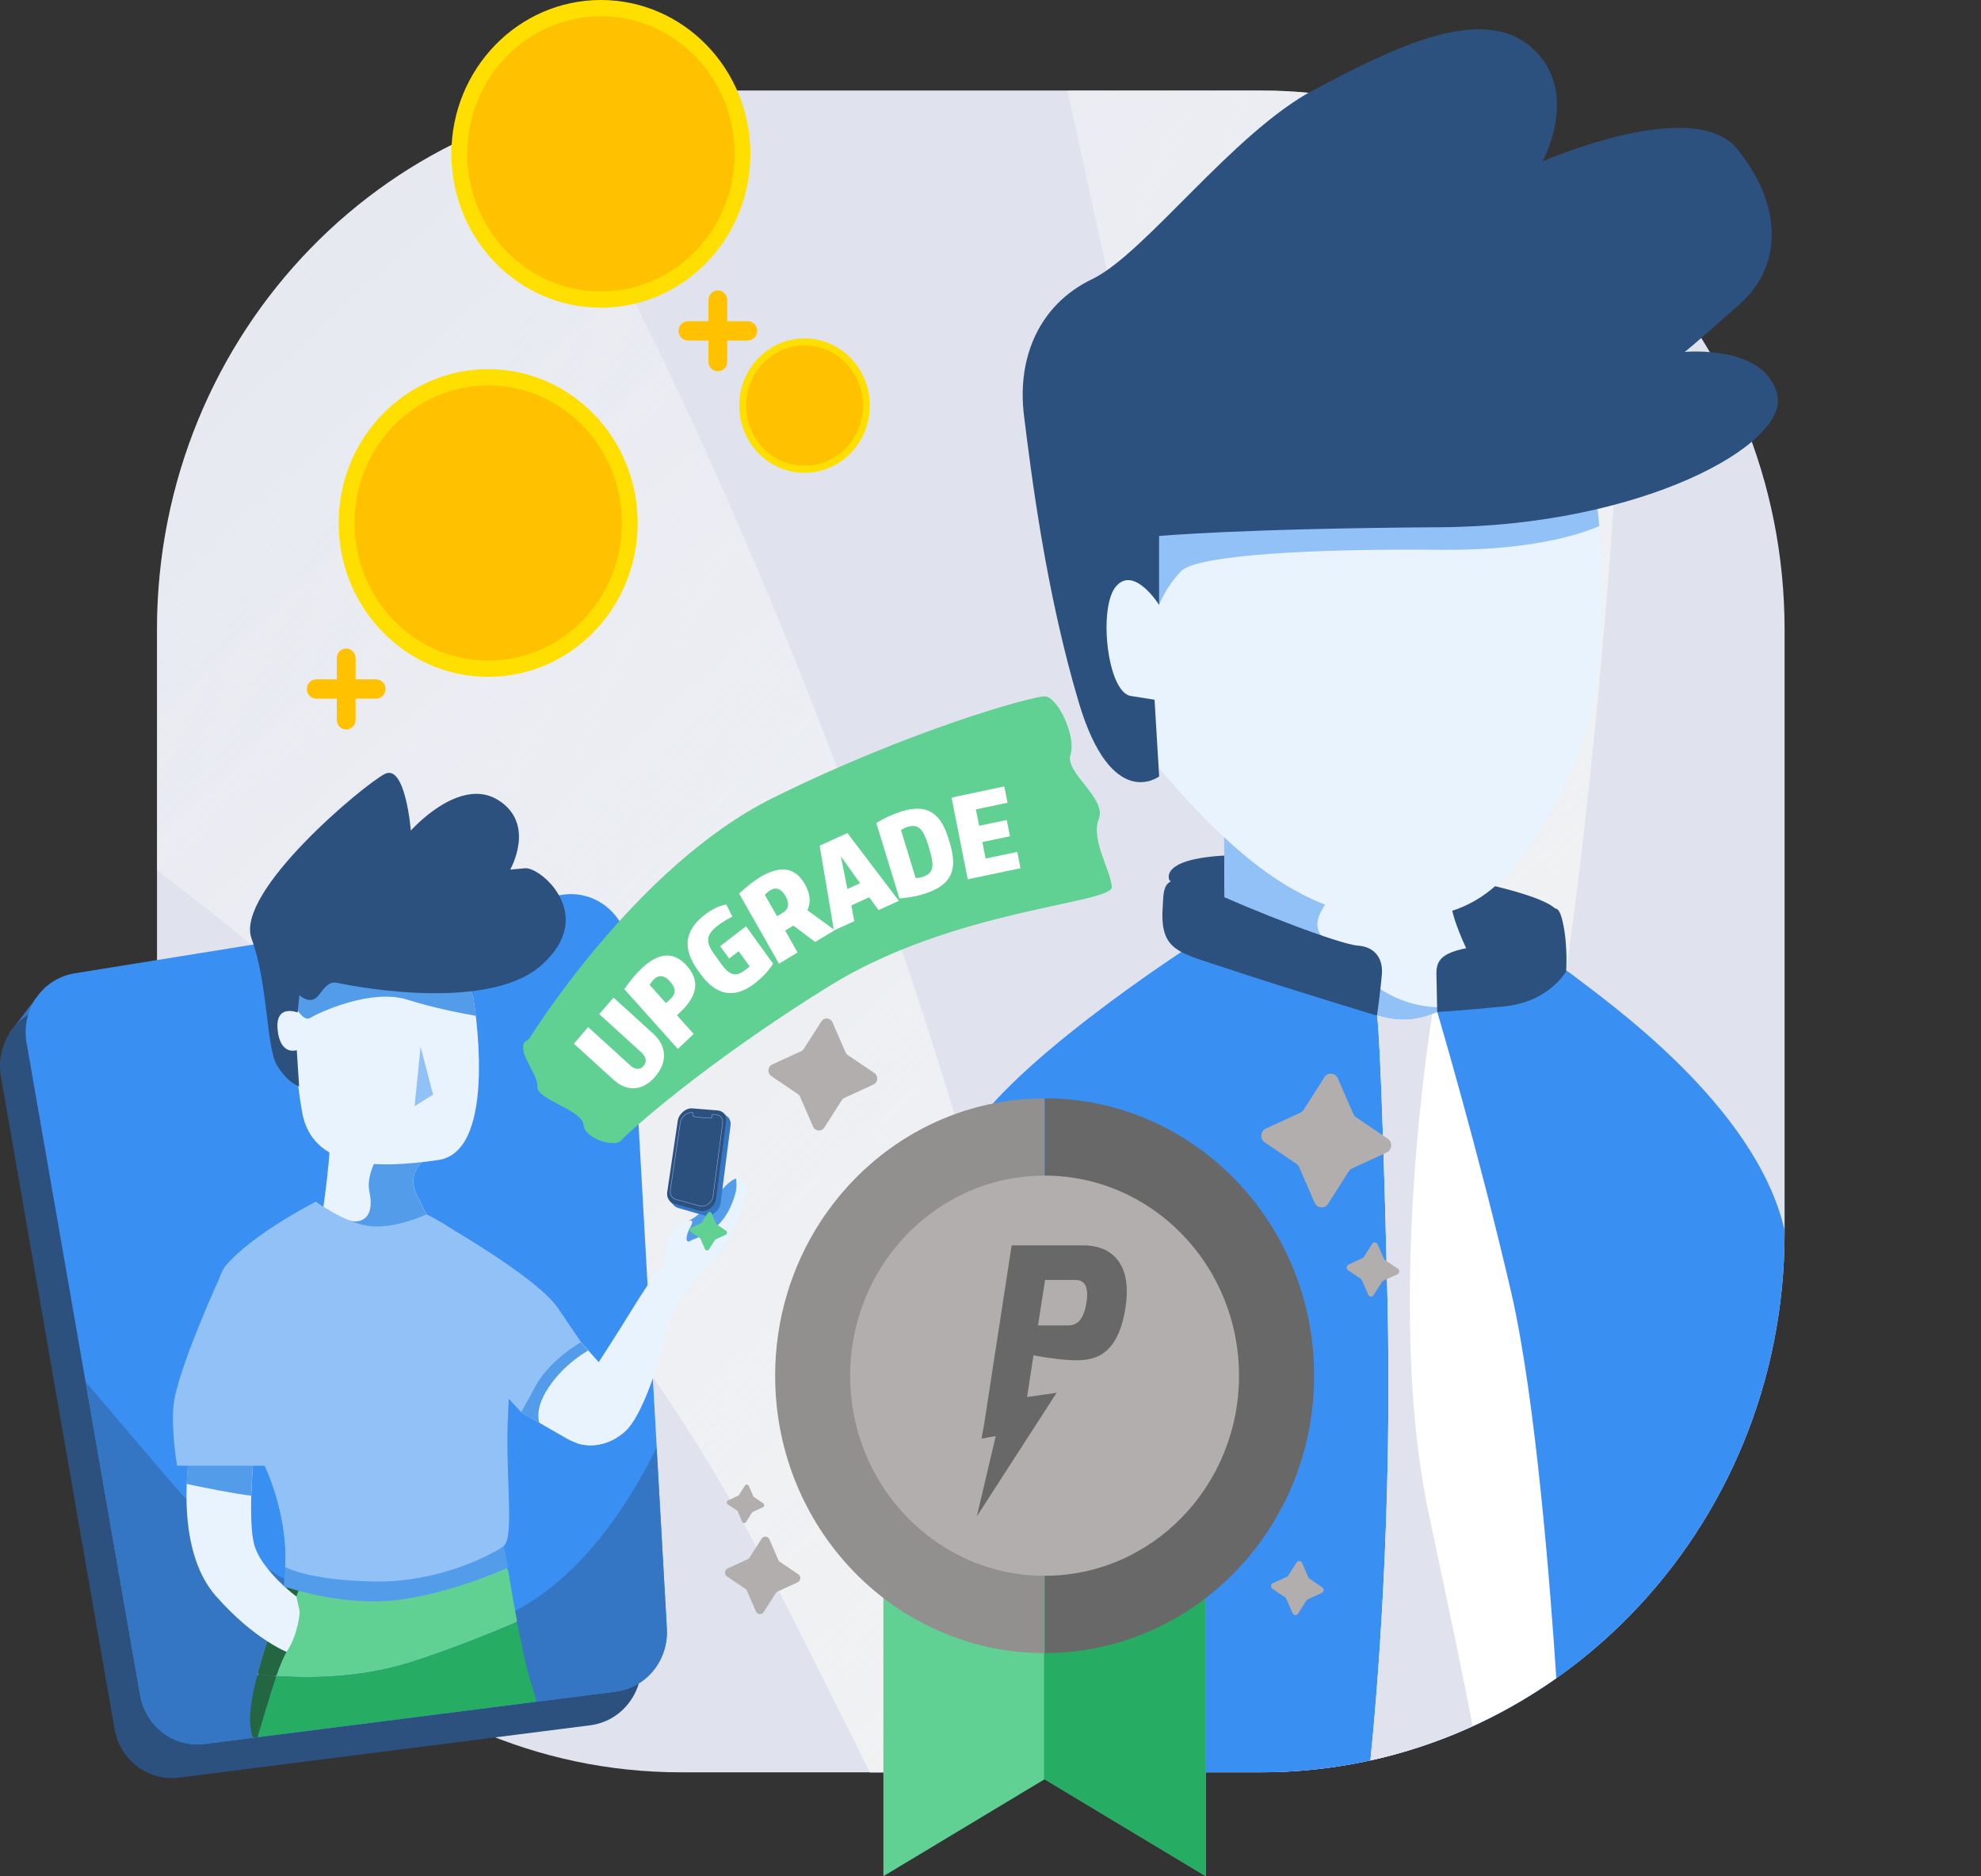 <svg width="226" height="214" viewBox="0 0 226 214" fill="none" xmlns="http://www.w3.org/2000/svg">
<rect x="0" y="0" width="226" height="214" fill="#333333" stroke="none"/>
<path d="M77.701 10.324H143.805C176.829 10.324 203.593 37.872 203.593 71.844V140.631C203.593 174.611 176.821 202.151 143.805 202.151H77.701C44.677 202.151 17.913 174.603 17.913 140.631V71.844C17.905 37.872 44.677 10.324 77.701 10.324Z" fill="#E0E3ED"/>
<path d="M87.726 68.028C76.259 40.672 67.189 23.615 60.289 12.982C35.761 20.648 17.904 44.105 17.904 71.853V99.267C40.392 116.166 69.302 142.989 87.726 179.236C92.447 188.535 96.228 196.068 99.241 202.168H127.349C122.766 177.595 111.007 123.54 87.726 68.028Z" fill="url(#paint0_linear)"/>
<path d="M143.805 10.324H121.778C124.362 22.09 128.961 43.213 137.124 81.019C150.024 140.764 146.826 184.369 144.493 202.134C150.105 202.068 155.523 201.209 160.665 199.659C163.127 189.985 166.844 173.953 172.407 147.38C181.607 103.442 184.651 55.771 185.656 27.915C174.861 17.04 160.098 10.324 143.805 10.324Z" fill="url(#paint1_linear)"/>
<path d="M203.593 140.631V140.331C200.337 126.065 183.226 114.158 179.08 110.958C174.626 107.517 135.998 107.775 135.998 107.775C135.998 107.775 113.348 122.299 109.631 131.081C105.914 139.864 102.205 148.663 101.088 155.921C99.97 163.179 100.715 166.62 108.141 166.62C115.567 166.62 121.139 167.387 121.139 167.387L123.106 202.159H143.789C176.829 202.159 203.593 174.611 203.593 140.631Z" fill="#3A8FF3"/>
<path d="M136.622 103.817L133.407 100.376C133.407 100.376 131.674 97.067 144.671 97.576C157.669 98.084 176.982 101.526 177.727 104.075C178.472 106.625 171.662 111.591 171.047 111.716C170.431 111.841 162.997 115.024 162.633 115.024C162.268 115.024 136.622 103.817 136.622 103.817Z" fill="#2D517E"/>
<path d="M140.056 93.851L139.643 95.243L139.748 105.958L157.102 115.849L160.778 116.991L163.969 115.416L167.443 108.525C167.443 108.525 165.467 104.559 165.467 102.417L140.056 93.851Z" fill="#E9F3FE"/>
<path d="M157.094 115.849L160.77 116.991L163.961 115.416L164.22 114.899C157.41 114.733 154.13 109.808 151.053 107.058C148.186 104.5 154.203 100.042 155.774 99.151L140.056 93.843L139.643 95.234L139.748 105.95L157.094 115.849Z" fill="#92C1F8"/>
<path d="M163.897 112.208C163.897 110.491 163.411 109.067 166.674 108.283C169.938 107.5 173.201 107.858 175.072 105.858C176.943 103.859 177.639 102.434 178.263 105.075C178.886 107.717 178.676 110.791 178.676 110.791C178.676 110.791 176.732 114.291 171.598 114.791C166.464 115.291 163.961 115.433 163.961 115.433L163.897 112.208Z" fill="#2D517E"/>
<path d="M132.662 103.134C132.791 101.417 132.524 98.992 137.658 101.417C142.792 103.842 152.793 107.7 154.875 107.85C156.956 108 157.79 109.425 157.652 111.133C157.515 112.841 157.094 115.849 157.094 115.849C157.094 115.849 146.266 112.566 140.29 110.566C134.322 108.567 132.241 108.567 132.662 103.134Z" fill="#2D517E"/>
<path d="M181.534 52.846C181.534 52.846 185.696 75.136 179.032 88.56C172.367 101.992 167.646 105.417 157.094 104.559C146.542 103.7 137.934 94.559 129.885 84.844C121.835 75.127 121.276 74.269 122.945 66.27C124.613 58.27 139.327 55.412 139.327 55.412L181.534 52.846Z" fill="#E9F3FE"/>
<path d="M181.534 52.846L139.327 55.421C139.327 55.421 133.464 56.562 128.727 59.412L132.249 68.995C132.249 68.995 132.946 66.995 134.751 65.137C136.557 63.279 150.162 62.562 164.326 62.712C174.408 62.812 180.036 61.037 182.457 60.004C182.06 55.712 181.534 52.846 181.534 52.846Z" fill="#92C1F8"/>
<path d="M132.241 88.56C132.241 88.56 126.823 92.701 123.074 80.127C119.325 67.553 117.656 54.129 116.822 47.413C115.988 40.697 118.628 34.697 124.596 31.839C130.565 28.981 140.703 15.124 149.862 10.266C159.037 5.416 169.03 0.417 174.723 5.416C180.416 10.416 175.97 18.415 175.97 18.415C175.97 18.415 193.187 10.841 198.183 16.99C203.18 23.131 203.601 30.131 198.459 34.706C193.324 39.28 192.207 40.139 192.207 40.139C192.207 40.139 201.374 39.28 202.759 44.996C204.143 50.713 187.21 59.995 164.301 60.137C141.392 60.279 132.233 61.137 132.233 61.137V68.995C132.233 68.995 129.423 64.495 127.342 66.853C125.26 69.211 126.297 78.96 129.01 79.385C131.723 79.81 131.715 79.81 131.715 79.81L132.241 88.56Z" fill="#2D517E"/>
<path d="M177.55 191.418C176.91 181.661 175.234 159.629 172.399 147.388C168.682 131.34 163.969 115.424 163.969 115.424L163.402 115.658C161.758 116.341 159.961 116.499 158.236 116.108L157.094 115.849C157.094 115.849 157.547 117.066 158.284 147.897C158.884 172.77 157.07 193.652 156.341 200.793C164.074 199.093 171.241 195.86 177.55 191.418Z" fill="white"/>
<path d="M1.612 119.532L1.094 117.824L4.155 113.783L6.017 116.657L1.612 119.532Z" fill="#3576C4"/>
<path d="M5.588 114.858L61.189 105.908C65.043 105.283 68.582 108.225 68.809 112.233L73.158 189.61C73.36 193.21 70.817 196.343 67.343 196.785L20.415 202.759C16.917 203.201 13.686 200.759 13.062 197.185L0.105 122.782C-0.551 119.016 1.927 115.441 5.588 114.858Z" fill="#2D517E"/>
<path d="M71.733 108.392L76.082 185.761C76.284 189.36 73.741 192.493 70.267 192.935L61.254 194.085L28.838 198.21L23.339 198.91C19.841 199.351 16.61 196.901 15.986 193.335L3.029 118.932C2.373 115.174 4.851 111.608 8.512 111.016L64.113 102.067C67.967 101.442 71.506 104.384 71.733 108.392Z" fill="#3A8FF3"/>
<path d="M64.598 179.569C60.881 183.002 56.249 185.669 51.261 185.86C49.366 185.935 47.471 185.644 45.608 185.244C37.17 183.411 29.25 179.078 23.055 172.903C21.241 171.095 19.581 169.145 17.921 167.187C15.556 164.412 13.192 161.629 10.835 158.854C10.471 158.429 10.106 158.004 9.75 157.571L15.977 193.352C16.601 196.926 19.832 199.376 23.33 198.926L28.829 198.226L61.245 194.102L70.258 192.952C73.733 192.51 76.275 189.369 76.073 185.777L74.907 165.112C72.218 170.503 68.971 175.528 64.598 179.569Z" fill="#3576C4"/>
<path d="M28.529 195.976C28.529 195.876 28.537 195.776 28.537 195.668C28.537 195.768 28.529 195.876 28.529 195.976Z" fill="#61D093"/>
<path d="M28.554 195.435C28.594 194.835 28.683 194.177 28.805 193.477C28.683 194.168 28.594 194.826 28.554 195.435Z" fill="#61D093"/>
<path d="M58.97 184.836C58.986 184.927 58.937 185.019 58.856 185.052C55.439 186.519 51.503 188.069 47.3 189.452C41.867 191.243 36.255 191.493 31.525 191.168C30.78 191.118 30.06 191.052 29.371 190.977C29.363 191.018 29.347 191.06 29.339 191.102C29.347 191.06 29.363 191.018 29.371 190.977C29.46 190.627 29.558 190.268 29.663 189.919C29.72 189.719 29.776 189.519 29.841 189.319C29.938 189.002 30.035 188.677 30.133 188.36C30.173 188.244 30.205 188.127 30.246 188.01C30.286 187.894 30.319 187.777 30.359 187.66C30.4 187.544 30.432 187.427 30.473 187.31C30.481 187.285 30.489 187.252 30.497 187.227C30.699 186.619 30.91 186.019 31.112 185.436C31.161 185.302 31.209 185.177 31.25 185.044C31.388 184.661 31.533 184.277 31.671 183.919C31.857 183.436 32.035 182.969 32.197 182.536C32.214 182.494 32.238 182.444 32.254 182.402C32.295 182.294 32.335 182.194 32.376 182.094C32.497 181.794 32.611 181.503 32.724 181.236C32.781 181.103 32.829 180.978 32.878 180.853C33.032 180.486 33.161 180.169 33.266 179.911C33.461 179.436 33.582 179.169 33.582 179.169L35.752 174.145C35.785 174.078 35.85 174.028 35.923 174.028L55.374 173.32C55.463 173.32 55.536 173.378 55.56 173.461C55.803 174.353 57.812 178.828 57.982 179.194C57.99 179.211 57.99 179.228 57.998 179.244C58.046 179.519 58.435 181.994 58.97 184.836Z" fill="#61D093"/>
<path d="M33.801 182.111L33.283 183.477C33.267 183.519 33.267 183.552 33.275 183.594C33.372 184.01 33.922 186.552 32.7 188.418V188.427C32.36 188.96 31.971 189.902 31.574 191.027C31.542 191.11 31.469 191.16 31.38 191.16C30.764 191.118 30.173 191.06 29.59 191.002C29.477 190.993 29.396 190.868 29.428 190.752C29.501 190.477 29.582 190.193 29.663 189.91C29.72 189.71 29.776 189.51 29.841 189.31C29.938 188.993 30.035 188.668 30.133 188.352C30.173 188.235 30.206 188.118 30.246 188.002C30.287 187.885 30.319 187.768 30.359 187.652C30.4 187.535 30.432 187.419 30.473 187.302C30.481 187.277 30.489 187.244 30.497 187.219C30.7 186.61 30.91 186.01 31.113 185.427C31.161 185.294 31.21 185.169 31.25 185.035C31.396 184.652 31.534 184.269 31.671 183.91C31.858 183.427 32.036 182.961 32.198 182.527C32.214 182.486 32.238 182.436 32.254 182.394C32.295 182.286 32.335 182.186 32.376 182.086C32.497 181.786 32.611 181.494 32.724 181.227C32.781 181.094 32.829 180.969 32.878 180.844C32.991 180.569 33.096 180.319 33.186 180.111C33.234 180.002 33.356 179.961 33.453 180.019L34.238 180.502C34.319 180.552 34.352 180.652 34.319 180.744L33.801 182.111Z" fill="#246641"/>
<path d="M34.198 183.852C34.198 183.852 34.044 186.385 32.708 188.419V188.427C32.084 188.144 31.339 187.752 30.505 187.21C28.861 186.16 26.853 184.552 24.65 182.069C19.711 176.503 21.646 165.737 21.646 165.737L22.407 161.104C22.407 161.104 26.796 160.729 26.999 160.712C27.201 160.696 29.566 161.329 29.355 162.471C29.145 163.612 28.035 173.428 29.096 176.486C29.704 178.228 31.372 180.011 32.74 181.219C33.137 181.569 33.502 181.869 33.817 182.102L34.198 183.852Z" fill="#E9F3FE"/>
<path d="M61.61 151.138L66.291 153.088C66.291 153.088 69.295 156.571 70.17 157.288C71.045 157.996 73.539 160.821 71.474 162.987C69.409 165.154 66.801 165.304 64.663 164.087C62.631 162.929 59.464 161.087 59.464 161.087C59.464 161.087 58.63 158.329 59.051 155.979C59.464 153.638 61.61 151.138 61.61 151.138Z" fill="#E9F3FE"/>
<path d="M66.282 153.088L61.602 151.138C61.602 151.138 59.456 153.638 59.035 155.988C58.614 158.329 59.448 161.096 59.448 161.096C59.448 161.096 60.363 161.629 61.521 162.296C61.302 161.462 61.367 160.287 62.282 158.738C63.78 156.213 65.959 154.705 67.1 154.038C66.631 153.488 66.282 153.088 66.282 153.088Z" fill="#539CEA"/>
<path d="M81.515 143.639C79.636 145.414 76.899 148.272 76.016 152.013C75.134 155.763 73.207 161.512 71.392 163.204C69.579 164.895 67.473 165.062 66.015 164.687C64.558 164.304 64.971 161.412 67.999 155.829C67.999 155.829 69.951 152.871 72.267 149.105C74.575 145.339 75.733 144.13 75.733 144.13C75.733 144.13 75.741 143.497 75.911 142.689C76.17 141.472 76.794 139.847 78.316 139.331C78.397 139.306 78.47 139.272 78.551 139.239C80.478 138.406 82.212 135.381 83.629 134.573C83.742 134.506 83.855 134.456 83.961 134.423C84.22 134.34 84.463 134.356 84.698 134.481C86.317 135.389 82.932 142.297 81.515 143.639Z" fill="#E9F3FE"/>
<path d="M28.659 170.595C28.74 167.912 29.008 165.104 29.194 163.562C28.068 162.904 26.934 162.229 26.861 162.229C26.764 162.229 23.663 163.121 21.986 163.604L21.63 165.745C21.63 165.745 21.371 167.179 21.29 169.262C22.918 169.603 26.87 170.412 28.659 170.595Z" fill="#539CEA"/>
<path d="M49.544 142.497L48.661 138.514C48.661 138.514 61.043 145.355 63.667 149.222C66.291 153.088 66.291 153.088 66.291 153.088C66.291 153.088 62.776 155.038 61.116 158.063C59.456 161.087 59.456 161.087 59.456 161.087C59.456 161.087 57.504 158.829 55.755 157.396C54.014 155.963 49.544 142.497 49.544 142.497Z" fill="#92C1F8"/>
<path d="M31.525 143.097L25.209 145.38C25.209 145.38 20.067 156.563 19.775 160.487C19.556 163.429 20.196 167.179 20.196 167.179H32.116L31.525 143.097Z" fill="#92C1F8"/>
<path d="M45.956 128.723L48.175 132.556C48.175 132.556 46.385 133.956 47.519 136.239C48.653 138.522 48.653 138.522 48.653 138.522C48.653 138.522 47.292 145.255 42.555 147.113C37.818 148.972 36.368 141.239 36.368 141.239C36.368 141.239 37.81 132.156 37.607 129.731C37.413 127.315 45.956 128.723 45.956 128.723Z" fill="#E9F3FE"/>
<path d="M48.176 132.556L45.957 128.723C45.957 128.723 45.746 128.69 45.39 128.64C43.843 130.431 41.64 133.498 42.142 135.923C42.912 139.597 40.442 139.456 39.859 139.206C39.268 138.956 39.154 141.547 39.859 141.964C40.272 142.205 43.835 142.739 46.896 143.022C48.192 140.764 48.645 138.514 48.645 138.514C48.645 138.514 48.645 138.514 47.511 136.231C46.386 133.956 48.176 132.556 48.176 132.556Z" fill="#539CEA"/>
<path d="M53.981 113.716C47.819 98.084 33.113 110.333 33.113 110.333C33.113 110.333 33.145 111.799 33.242 113.974C33.064 113.891 32.886 113.849 32.7 113.866C31.728 113.949 31.064 115.491 31.209 117.299C31.355 119.116 32.262 120.515 33.234 120.432C33.38 120.415 33.526 120.374 33.655 120.299C33.849 122.54 34.109 124.84 34.457 126.815C35.599 133.314 42.935 133.339 49.997 132.314C57.042 131.29 53.981 113.716 53.981 113.716Z" fill="#E9F3FE"/>
<path d="M46.539 114.041C49.342 114.933 52.483 115.549 54.289 115.866C54.136 114.558 53.99 113.724 53.99 113.724C47.827 98.092 33.121 110.341 33.121 110.341C33.121 110.341 33.154 111.808 33.251 113.983C33.251 113.983 34.433 116.691 35.38 116.107C36.32 115.524 42.321 112.691 46.539 114.041Z" fill="#539CEA"/>
<path d="M38.49 112.108C38.49 112.108 55.277 115.808 61.747 110.108C68.218 104.408 61.65 98.892 59.933 99.034C58.208 99.184 58.208 99.184 58.208 99.184C58.208 99.184 61.213 93.926 56.783 91.226C52.354 88.526 46.871 94.734 46.871 94.734C46.871 94.734 46.256 87.093 43.899 88.276C41.551 89.46 26.772 101.759 28.699 107.058C30.627 112.358 30.351 119.566 31.647 121.599C32.943 123.632 34.125 123.907 34.125 123.907L33.858 119.782C33.858 119.782 31.963 120.457 31.671 117.449C31.38 114.441 33.955 115.491 33.955 115.491L34.157 113.499C34.157 113.499 35.437 114.791 36.417 113.441C37.397 112.091 37.85 111.983 38.49 112.108Z" fill="#2D517E"/>
<path d="M33.988 177.119C33.907 177.269 32.538 178.719 32.538 178.719L32.393 180.944C32.393 180.944 39.106 183.302 45.43 182.486C51.755 181.661 57.958 178.803 57.958 178.803L57.326 175.503C57.326 175.503 51.593 178.044 46.111 178.561C40.62 179.078 33.761 177.153 33.761 177.153" fill="#539CEA"/>
<path d="M36.028 137.081C36.028 137.081 39.648 139.706 42.514 139.881C45.381 140.056 48.653 138.514 48.653 138.514C48.653 138.514 54.159 141.031 55.884 144.739C57.609 148.447 58.386 154.046 57.973 161.004C57.56 167.962 58.775 175.411 57.431 176.369C56.078 177.328 50.021 180.569 42.458 180.386C34.894 180.202 32.538 178.719 32.538 178.719C32.538 178.719 33.112 173.211 29.922 166.562C26.731 159.912 22.698 147.88 25.873 144.247C29.039 140.622 36.028 137.081 36.028 137.081Z" fill="#92C1F8"/>
<path d="M47.981 119.374L49.406 124.849L47.301 126.173" fill="#92C1F8"/>
<path d="M83.88 136.173C82.56 140.839 79.377 141.089 78.802 141.506C78.227 141.922 78.122 141.089 78.77 139.939C79.215 139.147 78.827 139.156 78.551 139.239C80.479 138.406 82.212 135.381 83.629 134.573C83.742 134.506 83.856 134.456 83.961 134.423C84.034 134.906 84.066 135.539 83.88 136.173Z" fill="#539CEA"/>
<path d="M83.111 127.482C83.054 127.407 82.989 127.357 82.916 127.307L82.479 126.907L82.325 127.115L79.483 126.865C79.118 126.832 78.713 126.973 78.389 127.248C78.066 127.523 77.847 127.906 77.79 128.29L76.592 136.439V136.447L76.454 136.422L76.43 137.014L76.851 137.447C76.98 137.606 77.159 137.722 77.369 137.781L80.26 138.614C80.43 138.664 80.6 138.672 80.778 138.656C81.029 138.622 81.28 138.531 81.507 138.364C81.896 138.089 82.155 137.664 82.212 137.206L83.345 128.34C83.386 127.998 83.297 127.698 83.111 127.482Z" fill="#3576C4"/>
<path d="M81.88 126.657L79.005 126.423C78.64 126.39 78.244 126.532 77.92 126.815C77.596 127.09 77.377 127.465 77.32 127.848L76.122 135.947C76.025 136.572 76.341 137.122 76.891 137.281L79.758 138.089C79.92 138.139 80.098 138.147 80.268 138.131C80.519 138.097 80.77 137.997 80.997 137.839C81.386 137.564 81.637 137.139 81.693 136.689L82.835 127.881C82.908 127.223 82.511 126.715 81.88 126.657Z" fill="#2D517E"/>
<path d="M81.685 127.14L81.24 127.098C81.24 127.148 81.24 127.207 81.24 127.273C81.232 127.59 81.037 127.532 80.77 127.532C80.511 127.532 79.726 127.423 79.402 127.39C79.07 127.357 79.005 127.257 79.021 127.123C79.029 127.065 79.045 126.982 79.062 126.907L78.956 126.898C78.349 126.848 77.709 127.39 77.612 128.031L76.478 135.748C76.405 136.248 76.656 136.681 77.094 136.797L79.815 137.547C80.487 137.731 81.248 137.181 81.345 136.431L82.439 128.106C82.503 127.59 82.187 127.19 81.685 127.14Z" stroke="#92C1F8" stroke-width="0.046" stroke-miterlimit="10"/>
<path d="M37.81 138.206C36.749 137.606 36.028 137.081 36.028 137.081C36.028 137.081 29.039 140.622 25.865 144.247C22.691 147.88 26.723 159.912 29.914 166.562C33.105 173.211 32.53 178.719 32.53 178.719C32.53 178.719 32.675 178.811 33.008 178.944C33.542 178.253 32.991 168.495 32.384 160.271C31.777 152.046 29.533 145.497 30.691 144.447C31.671 143.564 36.392 139.447 37.81 138.206Z" fill="#92C1F8"/>
<path d="M61.018 194.118L29.655 198.11C29.517 198.126 29.412 197.993 29.452 197.86C30.003 196.093 30.748 193.427 31.477 191.302C31.501 191.218 31.582 191.168 31.663 191.177C36.36 191.485 41.915 191.218 47.292 189.452C51.463 188.077 55.374 186.544 58.775 185.086C58.889 185.036 59.01 185.102 59.034 185.227C59.455 187.444 59.957 189.819 60.443 191.502C60.67 192.285 60.929 193.085 61.172 193.868C61.213 193.985 61.14 194.102 61.018 194.118Z" fill="#26AC63"/>
<path d="M31.445 191.41C30.7 193.585 29.947 196.301 29.396 198.035C29.372 198.11 29.315 198.16 29.242 198.168L28.999 198.201C28.918 198.143 28.87 198.11 28.789 198.051C28.781 198.018 28.773 197.993 28.765 197.96C28.748 197.901 28.732 197.835 28.724 197.776C28.716 197.735 28.708 197.693 28.7 197.651C28.667 197.493 28.635 197.335 28.611 197.168C28.603 197.126 28.595 197.085 28.595 197.051C28.586 196.968 28.57 196.885 28.562 196.801C28.554 196.76 28.554 196.718 28.554 196.668C28.554 196.635 28.546 196.601 28.546 196.576C28.546 196.543 28.538 196.51 28.538 196.476C28.538 196.418 28.53 196.36 28.53 196.301C28.522 196.101 28.53 195.893 28.538 195.676C28.546 195.601 28.546 195.526 28.554 195.443C28.595 194.843 28.684 194.185 28.805 193.485C28.813 193.443 28.821 193.41 28.829 193.368C28.854 193.252 28.878 193.135 28.902 193.01C28.91 192.968 28.918 192.918 28.927 192.868C28.951 192.727 28.983 192.585 29.016 192.443C29.048 192.293 29.08 192.143 29.121 191.993C29.145 191.893 29.169 191.793 29.194 191.685C29.242 191.502 29.283 191.318 29.331 191.135C29.404 191.077 29.461 191.043 29.534 190.993C30.101 191.052 30.684 191.102 31.283 191.152C31.404 191.16 31.485 191.285 31.445 191.41Z" fill="#246641"/>
<path d="M158.236 116.108L157.094 115.849C157.094 115.849 157.547 117.066 158.284 147.897C158.884 172.77 157.07 193.652 156.341 200.793C160.398 199.901 164.301 198.576 168.01 196.885C167.006 191.593 165.346 183.727 162.989 172.612C157.912 148.663 163.402 115.666 163.402 115.666C161.767 116.333 159.961 116.491 158.236 116.108Z" fill="#E0E3ED"/>
<path d="M137.562 176.353V214L119.171 202.942L100.78 214V176.353H137.562Z" fill="#61D093"/>
<path d="M119.105 202.984L119.17 202.942L137.561 214V176.353H119.105V202.984Z" fill="#26AC63"/>
<path d="M149.919 156.913C149.919 174.386 136.152 188.544 119.179 188.544V125.273C136.152 125.282 149.919 139.447 149.919 156.913Z" fill="#686868"/>
<path d="M119.171 125.282V188.552C102.189 188.552 88.431 174.386 88.431 156.921C88.431 150.413 90.342 144.355 93.621 139.322C93.889 138.906 94.172 138.497 94.464 138.097C100.059 130.323 109.048 125.282 119.171 125.282Z" fill="#92908E"/>
<path d="M141.351 156.913C141.351 169.52 131.423 179.736 119.171 179.736C106.918 179.736 96.99 169.52 96.99 156.913C96.99 144.305 106.918 134.089 119.171 134.089C131.423 134.089 141.351 144.314 141.351 156.913Z" fill="#B1AEAD"/>
<path d="M123.649 142.047H115.414L112.296 162.312L111.98 164.087L113.6 163.795L111.438 172.961L120.54 158.862L117.171 159.346L117.908 154.571C118.046 154.654 120.572 155.038 121.649 155.104C123.981 155.246 127.455 155.496 128.411 149.063C129.229 143.522 126.233 142.047 123.649 142.047ZM123.957 148.497C123.657 150.48 122.945 151.18 121.827 151.18H118.418L119.228 145.988H122.645C123.609 145.988 124.241 146.547 123.957 148.497Z" fill="#686868"/>
<path d="M144.29 130.307L147.894 132.74C148.032 132.831 148.145 132.973 148.218 133.131L149.975 137.181C150.259 137.831 151.133 137.906 151.514 137.306L153.878 133.598C153.967 133.456 154.105 133.34 154.259 133.265L158.195 131.456C158.826 131.165 158.899 130.265 158.316 129.873L154.712 127.44C154.575 127.348 154.461 127.207 154.389 127.048L152.631 122.999C152.348 122.349 151.473 122.274 151.093 122.874L148.728 126.582C148.639 126.724 148.501 126.84 148.347 126.915L144.412 128.723C143.78 129.015 143.707 129.915 144.29 130.307Z" fill="#B1AEAD"/>
<path d="M83.029 171.595L84.066 172.295C84.106 172.32 84.139 172.362 84.155 172.403L84.665 173.57C84.746 173.761 84.997 173.778 85.111 173.603L85.791 172.537C85.815 172.495 85.856 172.462 85.896 172.445L87.03 171.92C87.216 171.837 87.232 171.578 87.062 171.462L86.026 170.762C85.985 170.737 85.953 170.695 85.936 170.653L85.426 169.487C85.345 169.295 85.094 169.279 84.981 169.453L84.301 170.52C84.276 170.562 84.236 170.595 84.195 170.612L83.062 171.137C82.883 171.22 82.859 171.478 83.029 171.595Z" fill="#B1AEAD"/>
<path d="M78.794 140.506L79.83 141.206C79.871 141.231 79.903 141.272 79.919 141.314L80.43 142.48C80.511 142.672 80.762 142.689 80.875 142.514L81.555 141.447C81.579 141.406 81.62 141.372 81.66 141.356L82.794 140.831C82.981 140.747 82.997 140.489 82.827 140.372L81.79 139.672C81.75 139.647 81.717 139.606 81.701 139.564L81.191 138.397C81.11 138.206 80.859 138.189 80.745 138.364L80.065 139.431C80.041 139.472 80 139.506 79.96 139.522L78.826 140.047C78.64 140.131 78.624 140.389 78.794 140.506Z" fill="#61D093"/>
<path d="M82.941 179.811L85.03 181.219C85.111 181.278 85.176 181.353 85.216 181.444L86.236 183.794C86.398 184.169 86.909 184.219 87.127 183.869L88.496 181.719C88.552 181.636 88.625 181.569 88.714 181.528L90.998 180.478C91.362 180.311 91.411 179.786 91.071 179.561L88.982 178.153C88.901 178.094 88.836 178.019 88.795 177.928L87.775 175.578C87.613 175.203 87.103 175.153 86.884 175.503L85.516 177.653C85.459 177.736 85.386 177.803 85.297 177.844L83.013 178.894C82.641 179.061 82.6 179.578 82.941 179.811Z" fill="#B1AEAD"/>
<path d="M153.79 144.88L155.248 145.864C155.304 145.905 155.353 145.955 155.377 146.022L156.09 147.663C156.203 147.93 156.559 147.955 156.713 147.713L157.669 146.214C157.709 146.155 157.758 146.105 157.823 146.08L159.418 145.347C159.677 145.23 159.701 144.864 159.467 144.705L158.009 143.722C157.952 143.68 157.904 143.63 157.879 143.564L157.167 141.922C157.053 141.656 156.697 141.631 156.543 141.872L155.588 143.372C155.547 143.43 155.499 143.48 155.434 143.505L153.838 144.239C153.579 144.364 153.555 144.722 153.79 144.88Z" fill="#B1AEAD"/>
<path d="M145.165 181.219L146.623 182.202C146.679 182.244 146.728 182.294 146.752 182.361L147.465 184.002C147.578 184.269 147.935 184.294 148.088 184.052L149.044 182.552C149.084 182.494 149.133 182.444 149.198 182.419L150.793 181.686C151.052 181.569 151.077 181.203 150.842 181.044L149.384 180.061C149.327 180.019 149.279 179.969 149.255 179.903L148.542 178.261C148.429 177.994 148.072 177.969 147.918 178.211L146.963 179.711C146.922 179.769 146.874 179.819 146.809 179.844L145.214 180.578C144.963 180.703 144.93 181.061 145.165 181.219Z" fill="#B1AEAD"/>
<path d="M87.993 122.74L91.014 124.782C91.136 124.865 91.225 124.974 91.281 125.107L92.755 128.498C92.99 129.048 93.727 129.107 94.043 128.607L96.027 125.498C96.108 125.374 96.213 125.282 96.343 125.224L99.638 123.707C100.173 123.465 100.23 122.707 99.744 122.382L96.723 120.341C96.602 120.257 96.513 120.149 96.456 120.016L94.982 116.624C94.747 116.074 94.01 116.016 93.695 116.516L91.71 119.624C91.629 119.749 91.524 119.841 91.395 119.899L88.099 121.415C87.564 121.657 87.508 122.407 87.993 122.74Z" fill="#B1AEAD"/>
<path d="M60.387 118.458C60.387 118.458 72.493 98.801 88.098 91.051C103.703 83.302 117.696 79.427 119.17 79.427C120.652 79.427 122.806 83.994 122.126 86.068C121.446 88.143 126.297 91.051 125.357 93.401C124.418 95.751 126.701 99.217 126.839 101.151C126.977 103.084 108.813 103.642 94.552 112.5C80.292 121.357 71.546 129.248 70.874 130.082C70.201 130.915 66.703 129.94 66.565 128.282C66.428 126.624 61.188 125.374 61.318 123.99C61.456 122.607 59.034 120.116 59.836 118.866" fill="#61D093"/>
<path d="M72.421 124.124C71.579 124.182 70.769 123.857 69.984 123.149L65.465 119.041L67.093 117.149L71.887 121.507C72.17 121.766 72.445 121.899 72.713 121.916C72.98 121.932 73.215 121.816 73.417 121.582C73.62 121.349 73.692 121.099 73.652 120.824C73.603 120.549 73.441 120.291 73.158 120.032L68.364 115.674L69.992 113.783L74.51 117.891C75.296 118.608 75.709 119.399 75.749 120.257C75.79 121.124 75.458 121.966 74.745 122.799C74.033 123.616 73.255 124.065 72.421 124.124Z" fill="white"/>
<path d="M71.223 112.825C71.911 111.841 72.559 111.066 73.158 110.492C74.162 109.542 75.085 109.042 75.952 108.992C76.81 108.942 77.612 109.325 78.357 110.158C79.102 110.991 79.41 111.841 79.288 112.716C79.167 113.591 78.6 114.508 77.604 115.449L77.231 115.799L79.134 117.933L77.329 119.641L71.223 112.825ZM76.535 113.891C77.134 113.325 77.102 112.683 76.454 111.958C75.806 111.233 75.183 111.15 74.583 111.716C74.43 111.858 74.276 112.066 74.114 112.333L75.976 114.416L76.535 113.891Z" fill="white"/>
<path d="M82.795 113.225C81.766 113.033 80.811 112.333 79.928 111.116L79.636 110.708C78.729 109.45 78.341 108.3 78.462 107.25C78.592 106.2 79.248 105.225 80.438 104.309C81.256 103.684 82.058 103.3 82.859 103.167L83.556 104.559C83.232 104.717 82.948 104.875 82.706 105.017C82.463 105.159 82.179 105.35 81.855 105.6C81.191 106.108 80.843 106.6 80.802 107.075C80.762 107.55 80.94 108.067 81.337 108.625L82.357 110.05C82.746 110.6 83.143 110.941 83.556 111.083C83.961 111.216 84.422 111.091 84.941 110.691L85.532 110.241L84.268 108.5L83.183 109.333L82.155 107.917L85.111 105.65L88.196 109.916C87.702 110.725 86.973 111.5 86.01 112.233C84.892 113.083 83.823 113.416 82.795 113.225Z" fill="white"/>
<path d="M84.317 101.917C85.192 101.109 85.986 100.492 86.69 100.059C87.864 99.351 88.877 99.067 89.727 99.201C90.577 99.334 91.282 99.892 91.832 100.867C92.44 101.934 92.529 102.917 92.108 103.825L95.234 106.092L92.999 107.442L90.504 105.575C90.399 105.65 90.237 105.75 90.01 105.883L89.573 106.142L90.99 108.642L88.868 109.917L84.317 101.917ZM89.29 104.117C89.986 103.692 90.099 103.059 89.614 102.209C89.128 101.359 88.537 101.142 87.84 101.567C87.662 101.675 87.468 101.842 87.257 102.067L88.65 104.509L89.29 104.117Z" fill="white"/>
<path d="M93.509 96.459L96.675 95.018L102.546 102.75L100.222 103.809L99.161 102.342L97.121 103.275L97.461 105.067L95.136 106.125L93.509 96.459ZM98.117 100.742L95.93 97.676L96.675 101.4L98.117 100.742Z" fill="white"/>
<path d="M102.611 102.484L99.971 93.868C100.886 93.318 101.785 92.893 102.684 92.601C103.672 92.276 104.522 92.176 105.226 92.285C105.931 92.393 106.522 92.726 107.008 93.276C107.494 93.826 107.899 94.626 108.215 95.676L108.36 96.159C108.676 97.201 108.798 98.093 108.708 98.834C108.619 99.576 108.32 100.192 107.793 100.692C107.275 101.192 106.514 101.601 105.526 101.926C104.643 102.209 103.663 102.401 102.611 102.484ZM106.125 99.476C106.311 99.242 106.392 98.918 106.376 98.517C106.36 98.118 106.247 97.576 106.044 96.901L105.898 96.418C105.696 95.751 105.485 95.243 105.267 94.901C105.048 94.559 104.797 94.343 104.514 94.26C104.23 94.176 103.882 94.201 103.469 94.335C103.242 94.409 103.016 94.526 102.789 94.684L104.457 100.142C104.732 100.142 104.983 100.101 105.21 100.034C105.639 99.901 105.947 99.717 106.125 99.476Z" fill="white"/>
<path d="M108.555 90.968L114.572 89.701L114.944 91.56L111.332 92.318L111.705 94.184L114.855 93.526L115.219 95.384L112.069 96.043L112.442 97.926L116.053 97.168L116.418 99.026L110.401 100.292L108.555 90.968Z" fill="white"/>
<path d="M68.55 35.097C77.969 35.097 85.604 27.241 85.604 17.549C85.604 7.857 77.969 0 68.55 0C59.131 0 51.495 7.857 51.495 17.549C51.495 27.241 59.131 35.097 68.55 35.097Z" fill="#FFDF00"/>
<path d="M68.549 33.239C76.971 33.239 83.798 26.214 83.798 17.549C83.798 8.883 76.971 1.858 68.549 1.858C60.128 1.858 53.301 8.883 53.301 17.549C53.301 26.214 60.128 33.239 68.549 33.239Z" fill="#FFC100"/>
<path d="M55.69 77.202C65.109 77.202 72.745 69.346 72.745 59.654C72.745 49.962 65.109 42.105 55.69 42.105C46.271 42.105 38.636 49.962 38.636 59.654C38.636 69.346 46.271 77.202 55.69 77.202Z" fill="#FFDF00"/>
<path d="M55.69 75.344C64.112 75.344 70.939 68.319 70.939 59.654C70.939 50.988 64.112 43.963 55.69 43.963C47.268 43.963 40.441 50.988 40.441 59.654C40.441 68.319 47.268 75.344 55.69 75.344Z" fill="#FFC100"/>
<path d="M91.783 53.929C95.898 53.929 99.233 50.497 99.233 46.263C99.233 42.029 95.898 38.597 91.783 38.597C87.669 38.597 84.333 42.029 84.333 46.263C84.333 50.497 87.669 53.929 91.783 53.929Z" fill="#FFDF00"/>
<path d="M91.783 53.121C95.464 53.121 98.448 50.05 98.448 46.263C98.448 42.476 95.464 39.405 91.783 39.405C88.102 39.405 85.118 42.476 85.118 46.263C85.118 50.05 88.102 53.121 91.783 53.121Z" fill="#FFC100"/>
<path d="M85.313 36.639H82.964V34.222C82.964 33.614 82.487 33.122 81.895 33.122C81.304 33.122 80.827 33.614 80.827 34.222V36.639H78.478C77.887 36.639 77.409 37.13 77.409 37.739C77.409 38.347 77.887 38.839 78.478 38.839H80.827V41.255C80.827 41.863 81.304 42.355 81.895 42.355C82.487 42.355 82.964 41.863 82.964 41.255V38.839H85.313C85.904 38.839 86.382 38.347 86.382 37.739C86.382 37.13 85.896 36.639 85.313 36.639Z" fill="#FFC100"/>
<path d="M42.911 77.486H40.563V75.069C40.563 74.461 40.085 73.969 39.494 73.969C38.903 73.969 38.425 74.461 38.425 75.069V77.486H36.077C35.486 77.486 35.008 77.977 35.008 78.585C35.008 79.194 35.486 79.686 36.077 79.686H38.425V82.102C38.425 82.71 38.903 83.202 39.494 83.202C40.085 83.202 40.563 82.71 40.563 82.102V79.686H42.911C43.503 79.686 43.98 79.194 43.98 78.585C43.98 77.977 43.503 77.486 42.911 77.486Z" fill="#FFC100"/>
<defs>
<linearGradient id="paint0_linear" x1="-22.669" y1="-8.953" x2="166.186" y2="193.943" gradientUnits="userSpaceOnUse">
<stop offset="1.11884e-07" stop-color="white" stop-opacity="0"/>
<stop offset="1" stop-color="#F1F2F2"/>
</linearGradient>
<linearGradient id="paint1_linear" x1="20.638" y1="-49.262" x2="209.493" y2="153.634" gradientUnits="userSpaceOnUse">
<stop offset="1.11884e-07" stop-color="white" stop-opacity="0"/>
<stop offset="1" stop-color="#F1F2F2"/>
</linearGradient>
</defs>
</svg>
